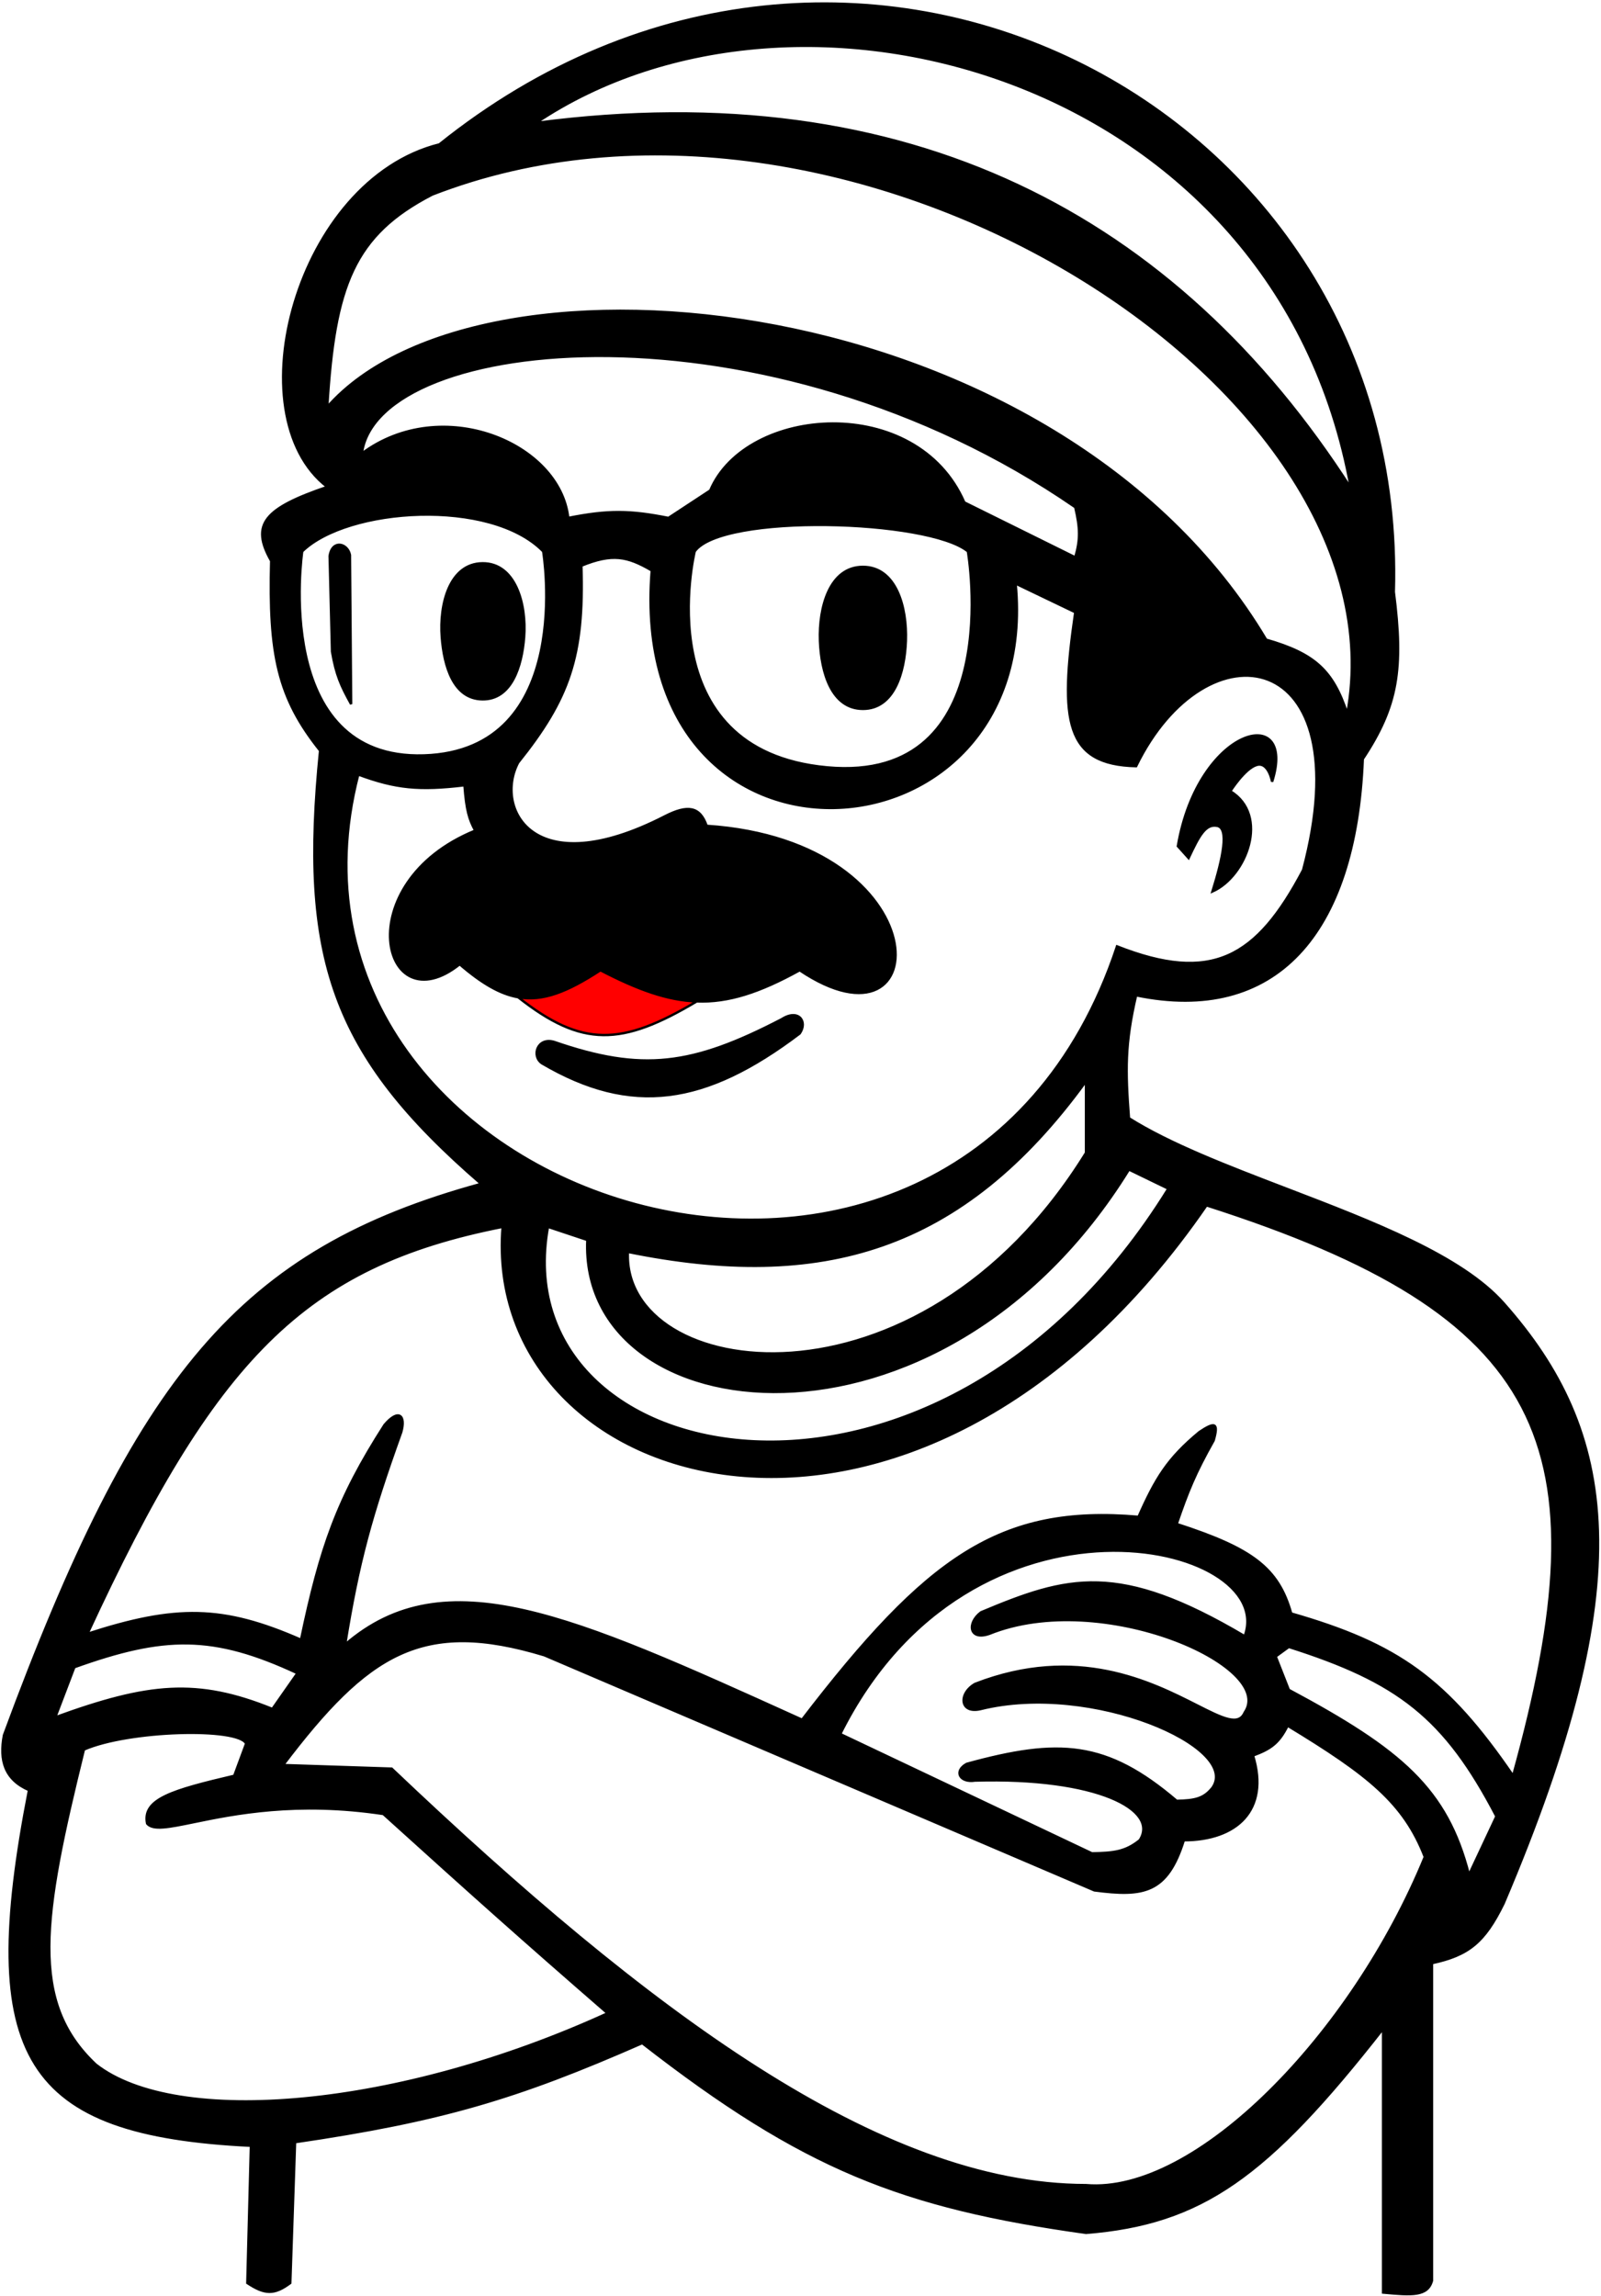 <svg width="671" height="962" viewBox="0 0 671 962" fill="none" xmlns="http://www.w3.org/2000/svg">
<path d="M202.16 236C188.354 236.17 184.092 253.234 185.16 267C186.099 279.095 190.03 292.838 202.16 293C214.398 293.163 218.7 279.202 219.66 267C220.75 253.141 216.061 235.829 202.16 236Z" fill="black"/>
<path d="M361.66 237.5C347.661 237.5 343.139 254.511 343.66 268.5C344.15 281.655 348.496 297 361.66 297C374.824 297 379.17 281.655 379.66 268.5C380.181 254.511 375.659 237.5 361.66 237.5Z" fill="black"/>
<path d="M515.66 331.5C532.16 341.5 522.465 367.176 508.16 373.5C512.56 359.321 515.16 347 510.16 346C505.16 345 502.447 350.41 498.16 359.5L493.66 354.5C502.16 304.5 543.79 294 533.16 327.5C533.16 327.5 531.66 319 526.66 320.5C521.66 322 515.66 331.5 515.66 331.5Z" fill="black"/>
<path d="M147.16 295C142.892 287.317 140.821 282.753 139.16 273L138.16 233C139.16 226 145.66 227.5 146.66 232.5L147.16 295Z" fill="black"/>
<path d="M232.16 436.5C225.16 434.5 222.66 442.5 227.16 445.5C264.66 467.5 295.528 462.986 335.16 433C338.66 428 334.66 422.5 327.66 427C290.05 446.549 269.127 449.297 232.16 436.5Z" fill="black"/>
<path fill-rule="evenodd" clip-rule="evenodd" d="M105.162 898.999C10.086 894.344 -9.777 862.455 12.162 749.999C1.939 745.543 -0.34 737.5 1.66 727C57.398 576.104 100.488 523.7 201.66 496C138.584 441.544 125.484 401.053 134.16 314.5C116.394 292.279 112.649 274.215 113.66 235C104.886 219.623 110.871 212.979 137.16 204C98.16 174 124.16 75.5 184.16 60.499C356.16 -77.5 590.16 43.5 584.16 247.999C588.27 280.196 585.895 295.773 571.16 317.999C568.16 391.999 534.16 428.999 476.16 416.999C471.391 437.45 471.654 448.638 473.16 468.499C490.25 479.282 514.507 488.574 539.27 498.061C575.367 511.889 612.541 526.13 630.16 545.999C678.047 600 687.643 662.349 630.16 797.499C622.136 813.895 615.457 819.18 600.16 822.499V955.499C598.365 962.148 591.73 961.62 579.66 960.499V849.999C530.859 912.301 503.619 931.57 455.16 935.499C377.88 924.671 336.821 908.637 269.16 855.999C216.542 879.111 184.964 888.492 123.66 897.499L121.66 956.499C114.909 961.532 110.97 961.342 103.661 956.499L105.162 898.999ZM61.663 763.999C59.544 753.68 72.465 750.06 98.163 743.999L103.162 730.499C99.869 723.61 53.892 724.782 35.163 732.999C17.743 803.416 12.211 838.773 40.163 864.999C74.071 891.529 167.163 883.499 254.663 843.499C218.696 812.275 197.983 793.75 160.663 759.999C124.444 754.521 97.973 759.965 81.38 763.378C70.714 765.571 64.13 766.925 61.663 763.999ZM31.16 698.5L23.16 719.5C62.263 705.272 82.554 703.22 114.16 716L124.66 701C89.193 684.44 68.659 685.044 31.16 698.5ZM210.66 514C127.446 530.398 89.829 569.247 36.66 684.5C73.676 672.505 93.378 672.621 126.16 687C134.281 648.307 141.198 628.122 161.16 597C167.073 590.023 170.16 593 168.16 600C155.549 635.067 150.193 654.566 144.66 689C186.485 652.762 239.947 676.957 334.251 719.636L336.16 720.5C388.415 652.411 419.018 630.465 477.16 635.5C484.356 619.286 489.366 611.024 502.66 600C509.221 595.595 510.795 596.005 508.66 603.5C500.905 617.25 497.804 624.897 493.16 638.5C524.797 648.757 535.748 656.818 541.16 676C585.763 688.815 606.313 703.32 634.16 744C672.835 605.036 648.643 550.706 505.66 505C383.66 682 201.66 626.5 210.66 514ZM229.66 514C210.66 618 392.66 655 489.66 498L473.16 490C393.66 618.5 242.66 600 246.16 519.5L229.66 514ZM263.16 524.5C343.988 540.907 403.16 524.5 455.16 453V483C384.66 597 260.66 578.5 263.16 524.5ZM118.66 739.5L164.16 741C271.496 842.974 368.815 915.5 455.16 915.5C501.16 919.5 566.66 852.5 597.16 778C588.386 755.353 573.486 743.513 539.66 723C535.96 730.444 532.471 732.772 525.16 735.5C532.16 758.5 518.16 771 496.16 771C489.167 793.308 479.205 794.677 458.66 792L228.16 693.5C177.015 677.981 154.176 692.614 118.66 739.5ZM352.16 726.5C407.16 616 536.16 646 521.66 685.5C468.711 654.167 447.472 660.254 411.16 675.5C405.16 680 406.16 687.5 414.66 684.5C461.66 665.5 535.16 698 521.66 717.5C519.116 723.315 512.344 719.883 501.538 714.407C482.611 704.815 451.308 688.95 408.66 705.5C401.66 709.5 402.16 718.226 411.16 716C457.66 704.5 520.16 732 508.16 749C504.582 753.509 500.942 754.345 493.16 754.5C463.683 729.367 443.805 728.399 405.16 739C399.66 742 402.16 747 408.66 746C459.66 744.5 485.998 758.244 477.66 771C471.563 775.885 466.697 776.312 457.66 776.5L352.16 726.5ZM540.16 690L534.66 694L540.16 708C587.261 733.204 606.433 749.418 615.66 785.5L627.16 761C605.458 719.316 585.778 704.491 540.16 690ZM150.16 324.5C103.162 505 400.699 600 468.16 396.5C507.799 412.119 526.66 401.5 546.16 364.5C571.16 270.5 505.66 260.5 476.16 321C446.516 320.308 443.999 302.379 450.66 256.5L425.66 244.5C437.16 365 262.16 376.5 273.16 239C262.881 232.996 256.617 231.735 243.66 237C244.883 275.01 238.546 292.805 217.16 319.5C207.16 338.5 223.16 370.5 278.66 342C288.16 337.122 293.382 337.88 296.16 346C261 373.5 214.5 371.5 199.16 348C196.579 343.262 195.459 339.519 194.66 329C175.708 331.239 165.914 330.327 150.16 324.5ZM126.66 231C145.66 212.5 205.66 208.5 227.66 231C227.66 231 241.66 314.5 177.66 316.5C113.66 318.5 126.66 231 126.66 231ZM405.66 231C389.16 217.5 302.66 215 291.16 231C291.16 231 270.66 314.5 346.66 321.5C422.66 328.5 405.66 231 405.66 231ZM238.16 217C254.853 213.675 264.022 213.789 280.16 217L297.66 205.5C312.66 170 384.16 164.5 404.16 210.5L450.66 233.5C452.824 225.995 452.709 221.357 450.66 212.5C321.66 123.5 158.16 140 151.66 190C185.16 165 234.66 185.5 238.16 217ZM137.16 170.5C201.66 97 443.16 121 530.66 268C551.054 273.859 558.671 280.86 564.66 299C590.16 161.5 354.66 14 181.16 81.5C148.323 98.47 140.196 119.669 137.16 170.5ZM224.66 51.5C381.16 31 492.976 90.654 566.16 204.5C535.16 31.5 334.66 -22.5 224.66 51.5Z" fill="black"/>
<path d="M335.16 406.5C393.16 445.5 395.16 352.5 296.16 346C261 373.5 214.5 371.5 199.16 348C145.364 370 160.16 430 192.66 404C201.912 411.977 209.574 416.469 217.16 417.808C227.52 419.637 237.736 415.586 251.66 406.5C267.398 414.678 279.8 419.116 292 419.561C305.28 420.046 318.321 415.8 335.16 406.5Z" fill="black"/>
<path d="M251.66 406.5C237.736 415.586 227.52 419.637 217.16 417.808C243.958 438.922 260.469 438.358 292 419.561C279.8 419.116 267.398 414.678 251.66 406.5Z" fill="#FF0000"/>
<path d="M336.16 720.5C388.415 652.411 419.018 630.465 477.16 635.5C484.356 619.286 489.366 611.024 502.66 600C509.221 595.595 510.795 596.005 508.66 603.5C500.905 617.25 497.804 624.897 493.16 638.5C524.797 648.757 535.748 656.818 541.16 676C585.763 688.815 606.313 703.32 634.16 744C672.835 605.036 648.643 550.706 505.66 505C383.66 682 201.66 626.5 210.66 514C127.446 530.398 89.829 569.247 36.66 684.5C73.676 672.505 93.378 672.621 126.16 687C134.281 648.307 141.198 628.122 161.16 597C167.073 590.023 170.16 593 168.16 600C155.549 635.067 150.193 654.566 144.66 689C186.485 652.762 239.947 676.957 334.251 719.636M336.16 720.5L334.251 719.636M336.16 720.5C335.522 720.211 334.885 719.923 334.251 719.636M296.16 346C293.382 337.88 288.16 337.122 278.66 342C223.16 370.5 207.16 338.5 217.16 319.5C238.546 292.805 244.883 275.01 243.66 237C256.617 231.735 262.881 232.996 273.16 239C262.16 376.5 437.16 365 425.66 244.5L450.66 256.5C443.999 302.379 446.516 320.308 476.16 321C505.66 260.5 571.16 270.5 546.16 364.5C526.66 401.5 507.799 412.119 468.16 396.5C400.699 600 103.162 505 150.16 324.5C165.914 330.327 175.708 331.239 194.66 329C195.459 339.519 196.579 343.262 199.16 348M296.16 346C395.16 352.5 393.16 445.5 335.16 406.5C318.321 415.8 305.28 420.046 292 419.561M296.16 346C261 373.5 214.5 371.5 199.16 348M199.16 348C145.364 370 160.16 430 192.66 404C201.912 411.977 209.574 416.469 217.16 417.808M217.16 417.808C227.52 419.637 237.736 415.586 251.66 406.5C267.398 414.678 279.8 419.116 292 419.561M217.16 417.808C243.958 438.922 260.469 438.358 292 419.561M61.663 763.999C59.544 753.68 72.465 750.06 98.163 743.999L103.162 730.499C99.869 723.61 53.892 724.782 35.163 732.999C17.743 803.416 12.211 838.773 40.163 864.999C74.071 891.529 167.163 883.499 254.663 843.499C218.696 812.275 197.983 793.75 160.663 759.999C124.444 754.521 97.973 759.965 81.38 763.378C70.714 765.571 64.13 766.925 61.663 763.999ZM12.162 749.999C-9.777 862.455 10.086 894.344 105.162 898.999L103.661 956.499C110.97 961.342 114.909 961.532 121.66 956.499L123.66 897.499C184.964 888.492 216.542 879.111 269.16 855.999C336.821 908.637 377.88 924.671 455.16 935.499C503.619 931.57 530.859 912.301 579.66 849.999V960.499C591.73 961.62 598.365 962.148 600.16 955.499V822.499C615.457 819.18 622.136 813.895 630.16 797.499C687.643 662.349 678.047 600 630.16 545.999C612.541 526.13 575.367 511.889 539.27 498.061C514.507 488.574 490.25 479.282 473.16 468.499C471.654 448.638 471.391 437.45 476.16 416.999C534.16 428.999 568.16 391.999 571.16 317.999C585.895 295.773 588.27 280.196 584.16 247.999C590.16 43.5 356.16 -77.5 184.16 60.499C124.16 75.5 98.16 174 137.16 204C110.871 212.979 104.886 219.623 113.66 235C112.649 274.215 116.394 292.279 134.16 314.5C125.484 401.053 138.584 441.544 201.66 496C100.488 523.7 57.398 576.104 1.66 727C-0.34 737.5 1.939 745.543 12.162 749.999ZM31.16 698.5L23.16 719.5C62.263 705.272 82.554 703.22 114.16 716L124.66 701C89.193 684.44 68.659 685.044 31.16 698.5ZM229.66 514C210.66 618 392.66 655 489.66 498L473.16 490C393.66 618.5 242.66 600 246.16 519.5L229.66 514ZM263.16 524.5C343.988 540.907 403.16 524.5 455.16 453V483C384.66 597 260.66 578.5 263.16 524.5ZM118.66 739.5L164.16 741C271.496 842.974 368.815 915.5 455.16 915.5C501.16 919.5 566.66 852.5 597.16 778C588.386 755.353 573.486 743.513 539.66 723C535.96 730.444 532.471 732.772 525.16 735.5C532.16 758.5 518.16 771 496.16 771C489.167 793.308 479.205 794.677 458.66 792L228.16 693.5C177.015 677.981 154.176 692.614 118.66 739.5ZM352.16 726.5C407.16 616 536.16 646 521.66 685.5C468.711 654.167 447.472 660.254 411.16 675.5C405.16 680 406.16 687.5 414.66 684.5C461.66 665.5 535.16 698 521.66 717.5C519.116 723.315 512.344 719.883 501.538 714.407C482.611 704.815 451.308 688.95 408.66 705.5C401.66 709.5 402.16 718.226 411.16 716C457.66 704.5 520.16 732 508.16 749C504.582 753.509 500.942 754.345 493.16 754.5C463.683 729.367 443.805 728.399 405.16 739C399.66 742 402.16 747 408.66 746C459.66 744.5 485.998 758.244 477.66 771C471.563 775.885 466.697 776.312 457.66 776.5L352.16 726.5ZM540.16 690L534.66 694L540.16 708C587.261 733.204 606.433 749.418 615.66 785.5L627.16 761C605.458 719.316 585.778 704.491 540.16 690ZM232.16 436.5C225.16 434.5 222.66 442.5 227.16 445.5C264.66 467.5 295.528 462.986 335.16 433C338.66 428 334.66 422.5 327.66 427C290.05 446.549 269.127 449.297 232.16 436.5ZM515.66 331.5C532.16 341.5 522.465 367.176 508.16 373.5C512.56 359.321 515.16 347 510.16 346C505.16 345 502.447 350.41 498.16 359.5L493.66 354.5C502.16 304.5 543.79 294 533.16 327.5C533.16 327.5 531.66 319 526.66 320.5C521.66 322 515.66 331.5 515.66 331.5ZM202.16 236C188.354 236.17 184.092 253.234 185.16 267C186.099 279.095 190.03 292.838 202.16 293C214.398 293.163 218.7 279.202 219.66 267C220.75 253.141 216.061 235.829 202.16 236ZM126.66 231C145.66 212.5 205.66 208.5 227.66 231C227.66 231 241.66 314.5 177.66 316.5C113.66 318.5 126.66 231 126.66 231ZM405.66 231C389.16 217.5 302.66 215 291.16 231C291.16 231 270.66 314.5 346.66 321.5C422.66 328.5 405.66 231 405.66 231ZM238.16 217C254.853 213.675 264.022 213.789 280.16 217L297.66 205.5C312.66 170 384.16 164.5 404.16 210.5L450.66 233.5C452.824 225.995 452.709 221.357 450.66 212.5C321.66 123.5 158.16 140 151.66 190C185.16 165 234.66 185.5 238.16 217ZM137.16 170.5C201.66 97 443.16 121 530.66 268C551.054 273.859 558.671 280.86 564.66 299C590.16 161.5 354.66 14 181.16 81.5C148.323 98.47 140.196 119.669 137.16 170.5ZM224.66 51.5C381.16 31 492.976 90.654 566.16 204.5C535.16 31.5 334.66 -22.5 224.66 51.5ZM361.66 237.5C347.661 237.5 343.139 254.511 343.66 268.5C344.15 281.655 348.496 297 361.66 297C374.824 297 379.17 281.655 379.66 268.5C380.181 254.511 375.659 237.5 361.66 237.5ZM147.16 295C142.892 287.317 140.821 282.753 139.16 273L138.16 233C139.16 226 145.66 227.5 146.66 232.5L147.16 295Z" stroke="black"/>
</svg>

